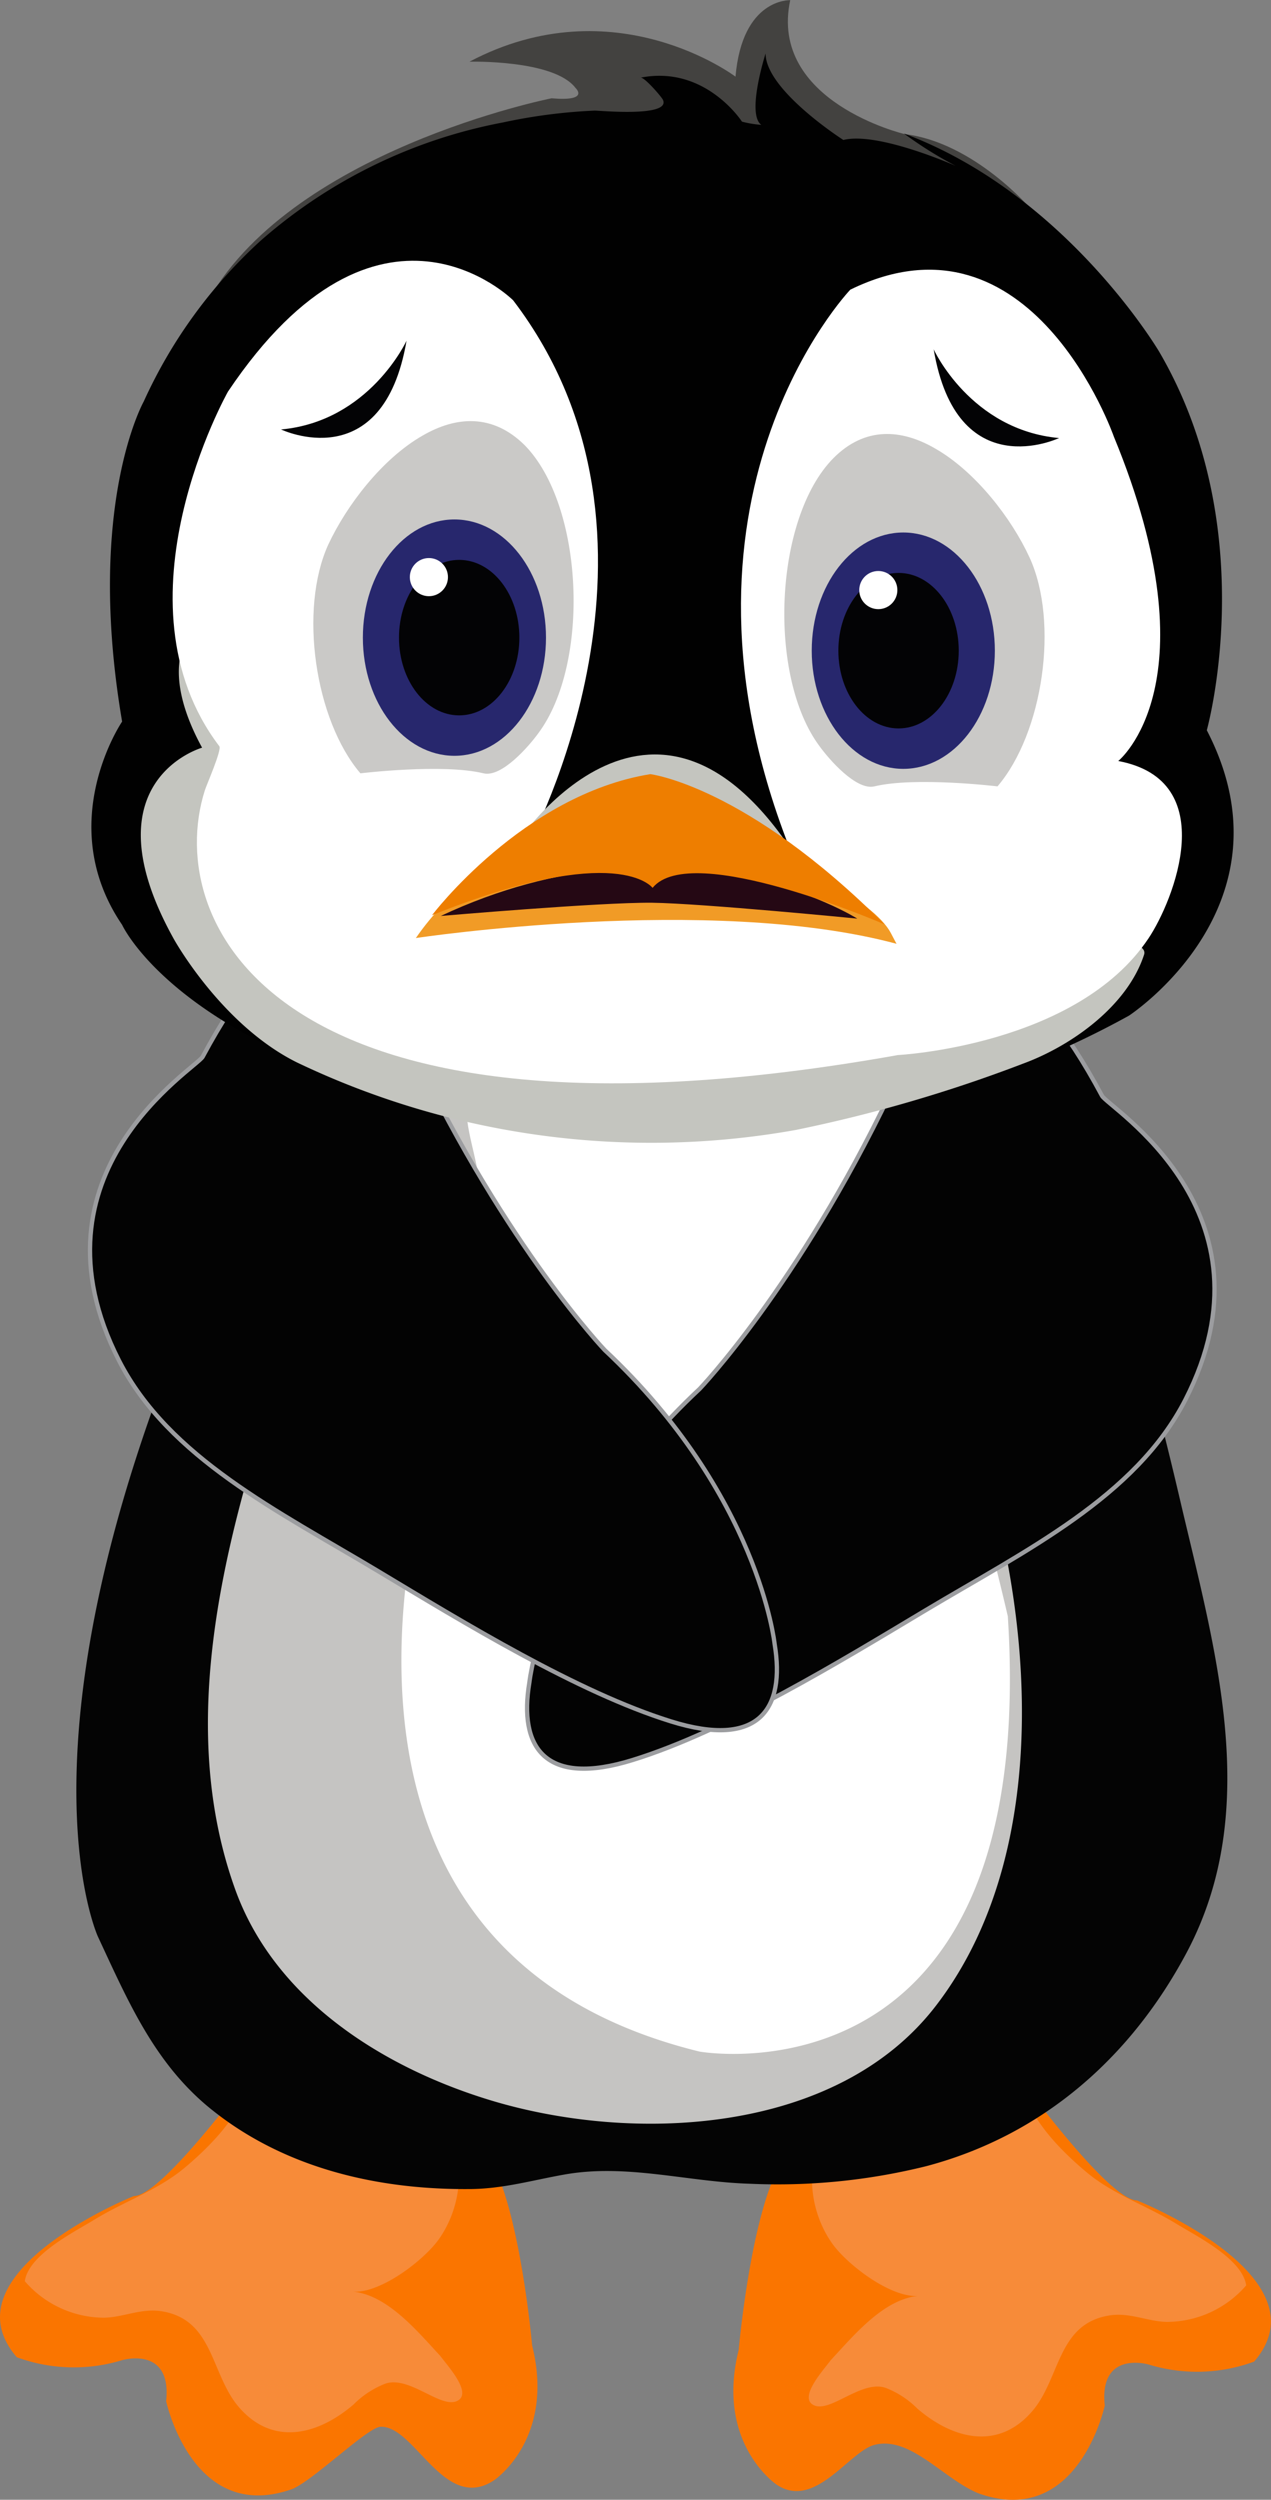 <svg xmlns="http://www.w3.org/2000/svg" viewBox="0 0 139.37 273.92"><rect x="0" y="0" width="139.37" height="273.92" fill="#808080" stroke="none"/><defs><style>.cls-1{fill:#fa7500;}.cls-2{fill:#f78b39;}.cls-3{fill:#040404;}.cls-4{fill:#c5c4c2;}.cls-5{fill:#fff;}.cls-6{fill:#030303;stroke:#9c9da0;stroke-miterlimit:10;stroke-width:0.47px;}.cls-7{fill:#434240;}.cls-8{fill:#010101;}.cls-9{fill:#c4c5bf;}.cls-10{fill:#cac9c7;}.cls-11{fill:#27276d;}.cls-12{fill:#030305;}.cls-13{fill:#f19b26;}.cls-14{fill:#250814;}.cls-15{fill:#ee7e00;}</style></defs><title>sad</title><g id="Layer_2" data-name="Layer 2"><g id="Layer_1-2" data-name="Layer 1"><path class="cls-1" d="M27.85,226.83s-10,13.81-13.17,13.81c0,0-20.87,8.35-12.84,17.66a18.13,18.13,0,0,0,11.56.32s5.46-1.61,4.82,4.5c0,0,2.89,13.49,13.81,9.63,2.31-.93,8.28-6.78,9.7-6.83,3.77-.13,7,9.48,12.45,5.86,0,0,6.74-4.5,4.17-14.77,0,0-1.28-14.45-4.5-20.23C53.86,236.79,43.9,224.26,27.85,226.83Z"/><path class="cls-2" d="M27.2,227s.94,3.95-7,10.58c-2.89,2.41-6.63,3.67-9.84,5.64-2.19,1.35-7.22,3.83-7.64,6.75a11.53,11.53,0,0,0,8.62,4c2,0,4-1,6.14-.74,6,.78,5.55,6.9,8.74,10.57,3.7,4.25,8.61,3.05,12.55-.32a10,10,0,0,1,3.53-2.3c2.65-.83,6,2.75,7.81,1.92s-1.16-4-1.82-4.93c-2.5-2.68-5.8-6.72-9.64-7.06,3.07.26,8-3.55,9.57-5.88,2.21-3.21,2.9-7.87,1-11.38-1.7-3.12-6.76-5.85-10-6.92C35.37,225.62,31.08,226.15,27.2,227Z"/><path class="cls-1" d="M111.52,227.31s10,13.81,13.16,13.81c0,0,20.87,8.35,12.84,17.66a18.12,18.12,0,0,1-11.56.32s-5.46-1.61-4.82,4.5c0,0-2.89,13.49-13.81,9.63-3.83-1.53-7.47-6.32-11.42-5.33-2.77.69-6.55,7.17-10.74,4.37,0,0-6.74-4.5-4.17-14.77,0,0,1.28-14.45,4.5-20.23C85.51,237.27,95.47,224.74,111.52,227.31Z"/><path class="cls-2" d="M112.17,227.47s-.94,3.95,7,10.58c2.88,2.41,6.63,3.67,9.84,5.64,2.2,1.35,7.22,3.83,7.64,6.74a11.53,11.53,0,0,1-8.62,4c-2,0-4-1-6.14-.74-6,.78-5.55,6.91-8.74,10.57-3.7,4.25-8.61,3.05-12.55-.32a10,10,0,0,0-3.53-2.3c-2.65-.83-6,2.75-7.81,1.93s1.16-4,1.82-4.93c2.5-2.68,5.8-6.72,9.64-7.06-3.07.26-8-3.55-9.57-5.89-2.21-3.21-2.9-7.87-1-11.38,1.7-3.12,6.76-5.85,10-6.92C104,226.1,108.29,226.64,112.17,227.47Z"/><path class="cls-3" d="M33.35,112l.14-.22c2.66-4.23,6.49-7.12,10.4-10.11C55.63,92.69,70.2,86.3,85,91.37c17.43,6,29.54,20.79,34.85,38,3.57,11.54,6.8,23.2,9.55,35,3.86,16.5,9.07,33.94.7,49.63-6.12,11.48-15.8,20-28.55,23.37a67.62,67.62,0,0,1-19.35,1.92c-6.8-.2-13.51-2.23-20.35-1-3.44.61-6.52,1.51-10.06,1.58C41.48,240,31.12,237.61,23,231c-6.12-5-9-11.81-12.26-18.78,0,0-9.78-21.18,10.42-69.18C24.74,132.71,27.54,121.34,33.35,112Z"/><path class="cls-4" d="M43.9,113.95a5.4,5.4,0,0,1,.55-1.5c3.08-5.6,12.39-10.38,18-12.73,7.08-3,15.19-3.25,21.66,1.34a33,33,0,0,1,7.83,8.43c2,2.89,4.37,5.53,5.91,8.7,1.88,3.86-.07,6.66-.13,10.66-.12,7.44,4.18,16.09,7,22.92,8.36,20,11.88,49.85-2.08,68-10.88,14.18-33.31,15.14-49,10.33C41.87,226.5,30,219,25.72,206.84c-7.68-21.62,1.44-46,8.4-66.55,1.7-5,4.25-9.62,6.42-14.42a58.66,58.66,0,0,0,2.79-6.27C43.93,117.69,43.51,115.77,43.9,113.95Z"/><path class="cls-5" d="M51.38,119.12c-.75,3.17.42,6,1,9.25a35.92,35.92,0,0,1,.34,8.89,70.11,70.11,0,0,1-4.44,19s-20.51,56.55,28.43,68.55c0,0,37.27,6.63,33.8-47.7,0,0-6-26.22-10.74-34.43a21.71,21.71,0,0,1-2.3-5.86c-1.1-4.65.67-9.45-.42-14.09-1-4.47-4.58-8.1-7.51-11.46-6-6.92-14.27-11.13-23.36-7.3a24.66,24.66,0,0,0-8.56,6.32c-1.93,2.13-4.73,4.65-5.88,7.6A9,9,0,0,0,51.38,119.12Z"/><path class="cls-6" d="M120.84,120.08c.68,1.27,19.72,12.67,9.14,33.31-5.46,10.65-17.54,16.52-28.47,23.05-9.31,5.57-21.82,13.22-32.11,16.41-9.63,3-12.55-1.36-11.35-8.5,0,0,1.76-16.37,18.67-32.16,0,0,10.74-11.21,20.92-32.41C97.63,119.78,104.53,89.61,120.84,120.08Z"/><path class="cls-6" d="M22.23,115.79c-.68,1.27-19.74,12.64-9.18,33.3,5.45,10.65,17.52,16.54,28.44,23.09,9.3,5.58,21.8,13.25,32.09,16.45,9.63,3,12.55-1.34,11.36-8.49,0,0-1.74-16.37-18.62-32.19,0,0-10.73-11.23-20.88-32.44C45.43,115.51,38.58,85.34,22.23,115.79Z"/><path class="cls-7" d="M51.48,6.76s9.26-.25,11.63,2.88c0,0,1.63,1.5-2.63,1.13,0,0-29,5.75-38,22.77,0,0,54.92-26.27,90.57-10.63,0,0-6.22-7.31-13.87-8.22,0,0-14.91-3.54-12.53-14.67,0,0-5.25-.25-6,8.38C80.62,8.38,67.37-1.63,51.48,6.76Z"/><path class="cls-8" d="M70.25,8.51c.4-.08,2.3,2.1,2.45,2.44.85,1.92-7,1.16-7.48,1.17a59.87,59.87,0,0,0-10.08,1.3,56,56,0,0,0-26.61,13A54.1,54.1,0,0,0,15.76,44s-6.4,11.37-2.37,35.07c0,0-7.58,11.13,0,22.27,0,0,8.06,17.77,51.89,22.74,0,0,29.38,3.32,58.52-12.79,0,0,18.48-12.08,8.53-31.27,0,0,6.16-22-5.21-41.46,0,0-10.19-17.3-28-23.93a43.31,43.31,0,0,0,5.68,3.55s-8.53-3.79-12.32-2.84c0,0-8.53-5.45-8.53-9.48,0,0-2.13,6.63-.47,7.82a11.52,11.52,0,0,1-2.12-.35S77.35,7.11,70.25,8.51Z"/><path class="cls-9" d="M20.74,69.64s-3.32,3.62,1.42,12.29c0,0-12.79,3.62-3.08,21,0,0,5.21,9.4,13.5,13.5a90.09,90.09,0,0,0,54.68,7.39,158.42,158.42,0,0,0,24.93-7.27c5.3-1.95,11.42-6.3,13.26-11.93,1.9-5.78-70.84,2.41-75.1-1.2S19.55,76.63,20.74,69.64Z"/><path class="cls-5" d="M57.93,92.62S76.18,59,56.27,32.91c0,0-14.69-14.69-31.27,10,0,0-13,23-.95,38.86.3.38-1.43,4.31-1.59,4.84-4.68,14.75,8,41.13,76,29,0,0,19.61-1,27.48-12.79,2.74-4.1,8.06-17.3-3.32-19.43,0,0,10.66-8.53-.48-35.54,0,0-9-25.83-28.9-16.11,0,0-22,23-6.4,61.84C86.84,93.57,74.52,95.94,57.93,92.62Z"/><path class="cls-9" d="M56.51,92.62s15.64-24.17,31.75,2.84C88.26,95.46,66.7,102.73,56.51,92.62Z"/><path class="cls-10" d="M46.34,47.73C41.91,50.26,38,55.38,36,59.67c-3.25,7.1-1.47,19.23,3.52,25.07,0,0,9-1.09,13.5,0,2,.48,5-3,6-4.38,5.74-7.67,5-25-1.5-31.59C54,45.3,50,45.61,46.34,47.73Z"/><ellipse class="cls-11" cx="49.83" cy="69.87" rx="10.04" ry="12.95"/><ellipse class="cls-12" cx="50.35" cy="69.87" rx="6.6" ry="8.52"/><circle class="cls-5" cx="47.03" cy="63.24" r="2.09"/><path class="cls-10" d="M102.55,49.15c4.43,2.53,8.38,7.66,10.35,11.95,3.25,7.1,1.47,19.23-3.52,25.07,0,0-9-1.08-13.5,0-2,.48-5-3-6-4.38-5.74-7.67-5-25,1.5-31.58C94.84,46.72,98.85,47,102.55,49.15Z"/><ellipse class="cls-11" cx="99.05" cy="71.3" rx="10.04" ry="12.95"/><ellipse class="cls-12" cx="98.53" cy="71.3" rx="6.6" ry="8.52"/><circle class="cls-5" cx="96.31" cy="64.66" r="2.09"/><path class="cls-12" d="M116.13,48s-11.22,5.34-13.75-9.73C102.37,38.28,106.43,47.12,116.13,48Z"/><path class="cls-12" d="M30.82,47.06S42,52.4,44.58,37.33C44.58,37.33,40.52,46.17,30.82,47.06Z"/><path class="cls-13" d="M45.6,102.79s32.27-4.86,52.71.63c0,0-.28-.51-.62-1.17C94,95.22,60.39,81.31,45.6,102.79Z"/><path class="cls-14" d="M48.33,100.37s17.36-1.5,23.16-1.45C77.14,99,94,100.66,94,100.66S74.33,88.18,48.33,100.37Z"/><path class="cls-15" d="M47.37,100.29s10-13.21,23.94-15.46c0,0,10.47,1.25,25.68,16.46,0,0-21.19-9.23-25.43-4C71.55,97.3,67.81,92.07,47.37,100.29Z"/></g></g></svg>